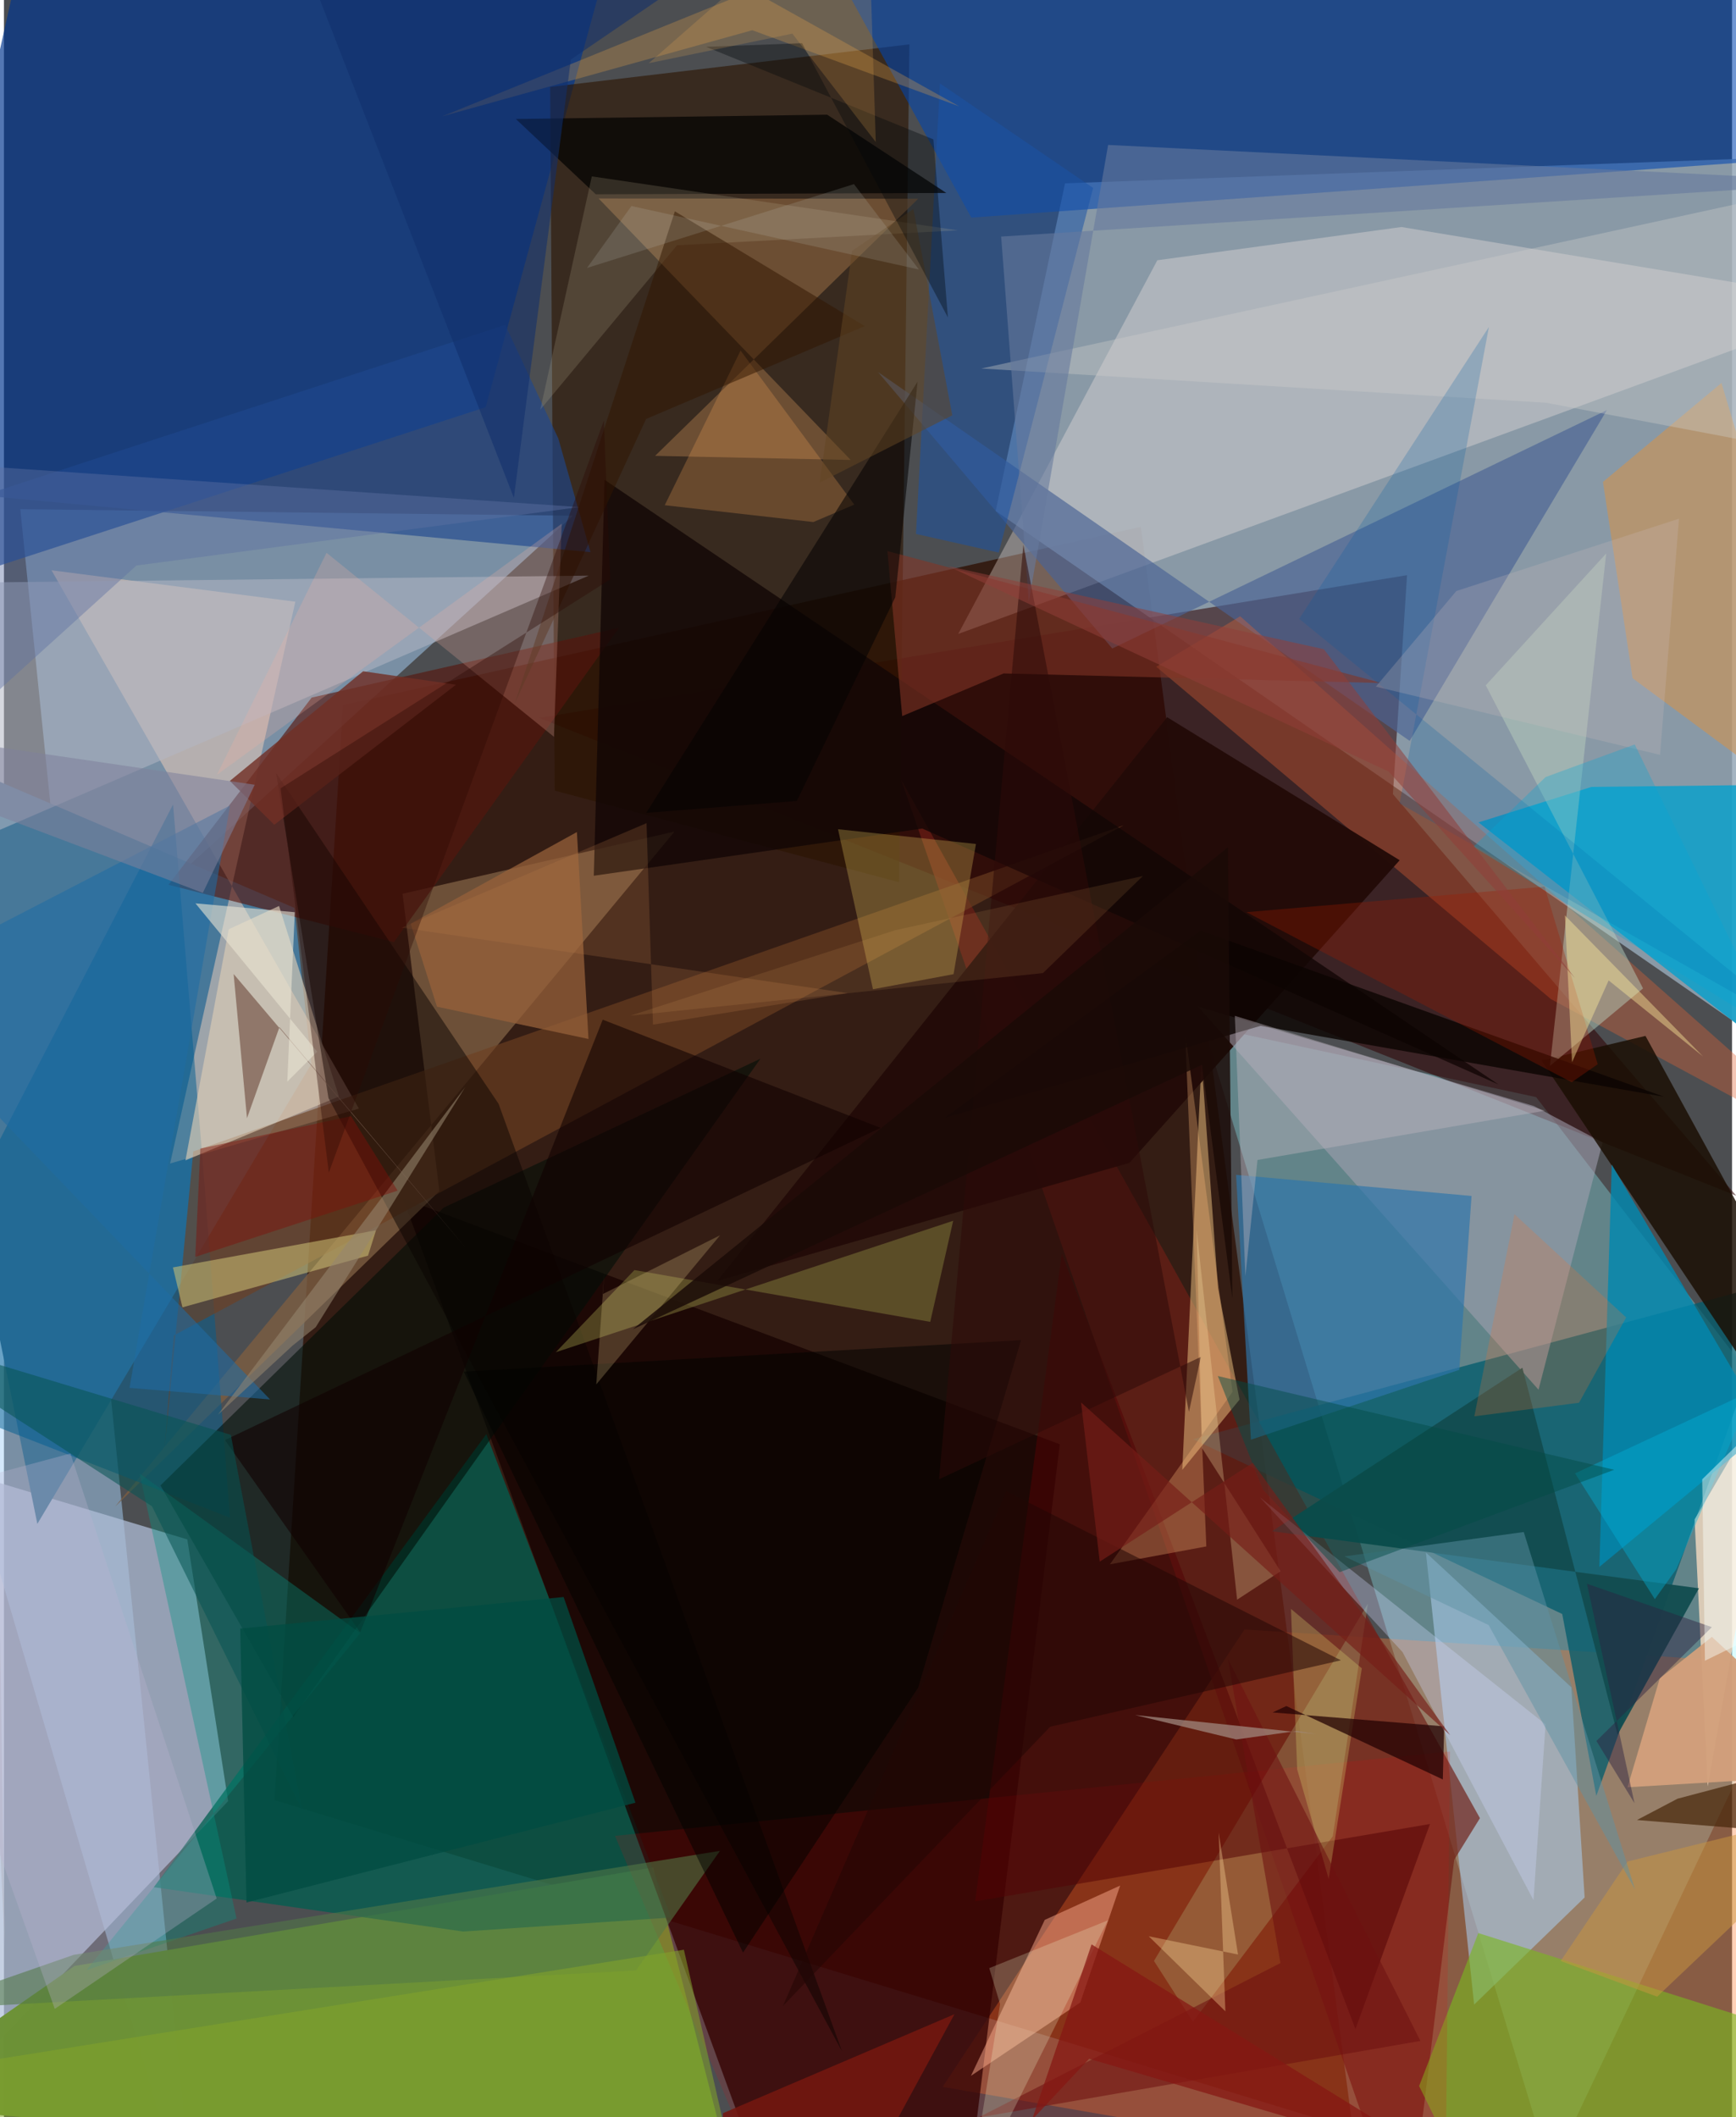 <svg xmlns="http://www.w3.org/2000/svg" width="228" height="278" viewBox="0 0 836 1024"><path fill="#4c4e51" d="M0 0h836v1024H0z"/><path fill="#30140a" fill-opacity=".847" d="M130.864 870.656l521.696 159.241-102.556-775.092-385.954 86.257z"/><path fill="#94a6b6" fill-opacity=".847" d="M891.634 531.942L898 74.714 513.313 88.67l-33.541 158.478z"/><path fill="#a9d2fa" fill-opacity=".494" d="M-62 556.623l337.231-307.185-267.326-3.161L93.57 1086z"/><path fill="#8ff6fe" fill-opacity=".322" d="M580.227 496.042l160.988 34.595L898 734.243l-149.722 315.938z"/><path fill="#ff792c" fill-opacity=".337" d="M898 807.383V1086l-443.88-76.655 146.018-221.232z"/><path fill="#00368f" fill-opacity=".675" d="M14.204-48.336L-62 293.025l295.043-96.076L303.873-62z"/><path fill="#afbfd9" fill-opacity=".729" d="M108.45 871.151l-145.948 152.88-22.462-324.16L88.698 744.56z"/><path fill="#477899" d="M-62 352.458l78.156 384.585L148.73 514.574l-8.223-75.46z"/><path fill="#2c0000" fill-opacity=".545" d="M671.939 384.104l6.83-105.914-419.798 69.016 579.06 231.122z"/><path fill="#6c9236" fill-opacity=".988" d="M-62 1017.85l414.532 35.824-38.494-150.46-279.914 47.663z"/><path fill="#2b1500" fill-opacity=".612" d="M264.24 42.065l173.79-20.608-5.05 405.214-166.542-44.264z"/><path fill="#005e50" fill-opacity=".753" d="M322.85 927.432l-89.488-233.789L72.52 912.76l149.617 21.456z"/><path fill="#0046b0" fill-opacity=".569" d="M467.966 105.241L376.136-62H898V74.535z"/><path fill="#005b6d" fill-opacity=".749" d="M575.16 696.086l284.723-76.741-89.549 249.279-16.482-87.98z"/><path fill="#eeccb9" fill-opacity=".518" d="M171.734 536.19L23.014 275.83l117.946 15.19-60.576 271.717z"/><path fill="#160201" fill-opacity=".773" d="M510.778 698.543L463.16 1086l-85.61-1.637-184.472-504.72z"/><path fill="#fcece8" fill-opacity=".325" d="M676.062 109.804L898 146.702 461.637 306.621l96.336-180.742z"/><path fill="#06a1cc" fill-opacity=".804" d="M849.708 504.261l-136.374-106.5 54.638-17.157L898 379.101z"/><path fill="#aaccec" fill-opacity=".573" d="M711.233 969.545l-23.33-218.632 70.354 65.17 6.43 101.645z"/><path fill="#7c5d41" fill-opacity=".8" d="M53.79 728.67l270.631-326.487-131.588 30.1 17.811 143.79z"/><path fill="#6e1f16" fill-opacity=".671" d="M434.054 377.139L678.685 1086l22.918-186.498 12.438-20.116z"/><path fill="#e6ba7b" fill-opacity=".537" d="M570.045 710.923l9.295-198.03 7.969 110.121 10.419 53.937z"/><path fill="#4a6395" fill-opacity=".667" d="M422.835 179.94l113.341 133.712 239.275-115.295-95.408 159.981z"/><path fill="#56160e" fill-opacity=".631" d="M148.86 337.401l-69.25 90.54 109.049 27.734L297.59 303.608z"/><path fill="#fddfc4" fill-opacity=".765" d="M873.025 591.32l-48.807 272.684-6.343-129.116L898 598.183z"/><path fill="#e26132" fill-opacity=".361" d="M748.429 483.261l-191-160.797 40.62-24.397L898 563.839z"/><path fill="#005e90" fill-opacity=".506" d="M81.813 389.1L-62 667.226l171.321 66.841-12.604-165.42z"/><path fill="#230b08" fill-opacity=".961" d="M675.213 416.063L562.71 346.876 345.113 619.502l199.37-57.064z"/><path fill="#a3a0b1" fill-opacity=".561" d="M740.128 534.936L577.63 486.842l164.752 185.312 30.986-119.602z"/><path fill="#000e07" fill-opacity=".58" d="M212.739 584.081L75.712 718.451l64.22 112.027 226.05-318.43z"/><path fill="#fbc5a1" fill-opacity=".494" d="M520.682 968.554l-52.876 35.457 35.71-75.442 36.473-16.595z"/><path fill="#7ab720" fill-opacity=".612" d="M898 993.324L722.503 1086l-37.892-77.042 28.637-74.003z"/><path fill="#6d3f22" fill-opacity=".635" d="M77.666 701.051l13.927-144.144 450.092-157.744-459.54 246.763z"/><path fill="#916941" fill-opacity=".584" d="M287.673 95.99L409.62 222.47l-94.623-1.987L442.3 96.128z"/><path fill="#1a0f03" fill-opacity=".843" d="M794.125 501.032l84.771 154.975 16.48 83.613L743.85 512.957z"/><path fill="#db9142" fill-opacity=".51" d="M787.88 328.019l110.12 81.5-67.117-224.293-57.335 47.866z"/><path fill="#b3b6c4" fill-opacity=".537" d="M282.91 278.414l-292.608 3.317L.438 941.978l-25.631-530.586z"/><path fill="#0288ae" fill-opacity=".82" d="M771.8 757.87l6.017-194.59L898 767.553V653.484z"/><path fill="#2e75aa" fill-opacity=".682" d="M709.982 578.445l-5.947 84.105-100.791 33.781-7.167-128.1z"/><path fill="#1a53a6" fill-opacity=".525" d="M526.912 90.894l-45.644 176.375-40.046-9.02 11.583-217.904z"/><path fill="#ef000b" fill-opacity=".141" d="M295.575 887.935l403.997-40.8L697.078 1086l-344.12-62.784z"/><path fill="#1f488e" fill-opacity=".635" d="M-10.169 239.673l252.675-82.541 25.684 54.961 15.565 54.953z"/><path fill="#130705" fill-opacity=".816" d="M285.347 423.57l158.898-22.83L723.03 524.534 290.548 232.048z"/><path fill="#039383" fill-opacity=".361" d="M112.515 927.917L65.613 712.656l106.72 77.202L39.869 952.934z"/><path fill="#b9cfbe" fill-opacity=".482" d="M775.112 267.71l-58.256 63.758 76.085 146.59-45.04 37.483z"/><path fill="#124d50" fill-opacity=".957" d="M819.978 768.213l-206.51-27.603 121.108-79.09 46.039 177.468z"/><path fill="#ddcbb5" fill-opacity=".643" d="M108.738 449.454L87.8 561.225l74.242-30.872-28.952-92.17z"/><path fill="#090300" fill-opacity=".486" d="M405.43 992.155l-166.147-458.29L131.67 373.93l25.318 157.166z"/><path fill="#f6d864" fill-opacity=".271" d="M459.377 471.178l10.848-62.98-66.728-7.125 16.9 77.382z"/><path fill="#cbbf75" fill-opacity=".561" d="M81.742 613.013l4.618 19.306 89.77-25.008 3.862-12.253z"/><path fill="#c9f3a8" fill-opacity=".208" d="M575.212 977.874l-18.865-29.442 103.497-172.828-16.997 112.573z"/><path fill="#847d3c" fill-opacity=".498" d="M459.216 590.443L266.96 654.028l38.051-39.746 143.098 25.055z"/><path fill="#000101" fill-opacity=".702" d="M247.642 57.557l150.613-2.082 57.632 37.863-169.575.635z"/><path fill="#823425" fill-opacity=".596" d="M483.628 325.714l-49.085 20.636-7.16-79.825 239.266 63.85z"/><path fill="#520204" fill-opacity=".525" d="M689.884 882.201l-36.08 99.188L511.75 606.304l-41.922 313.335z"/><path fill="#febc79" fill-opacity=".306" d="M535.031 756.608l46.64-8.653-10.298-249.386 22.961 174.642z"/><path fill="#97613a" fill-opacity=".745" d="M282.775 502.512L209.48 486.9l-12.715-40.165 80.415-44.304z"/><path fill="#d9d16e" fill-opacity=".302" d="M622.633 778.182l2.982 77.569 15.244 53.006 16.043-101.843z"/><path fill="#fca75b" fill-opacity=".247" d="M411.366 244.068l-19.805 8.424-71.896-8.138 36.69-74.793z"/><path fill="#c1b595" fill-opacity=".196" d="M461.496 111.416l-177.11-26.1-24.927 112.83 66.165-79.512z"/><path fill="#527947" fill-opacity=".573" d="M346.371 895.202L305.795 953l-348.42 19.077 76.337-26.583z"/><path fill="#d2a07b" fill-opacity=".957" d="M898 857.8l-71.76-66.1-25.191 20.028-15.62 52.709z"/><path fill="#230203" fill-opacity=".741" d="M613.717 828.249l6.668-3.091 75.695 35.502.677-25.677z"/><path fill="#0c0402" fill-opacity=".812" d="M607.915 496.167l-152.74 44.468 123.754-90.523 224.252 80.38z"/><path fill="#6d1010" fill-opacity=".569" d="M617.522 949.477l-146.159 74.705 213.88-37.06-93.131-184.825z"/><path fill="#c1b8c2" fill-opacity=".4" d="M745.56 537.202l-150.1-45.885 5.11 125.926 5.861-56.211z"/><path fill="#d2daff" fill-opacity=".322" d="M745.786 834.02l-5.836 85.016-63.356-119.98-68.973-74.827z"/><path fill="#000201" fill-opacity=".506" d="M492.04 648.162L442.243 816.33l-84.708 128.06-135.097-280.993z"/><path fill="#311600" fill-opacity=".514" d="M247.165 340.099l77.405-237.881 91.876 55.507-105.788 44.909z"/><path fill="#cfcecb" fill-opacity=".365" d="M746.044 194.781L898 223.61 872.374 91.258l-399.58 86.978z"/><path fill="#e0a046" fill-opacity=".302" d="M362.024 14.619L212.05 56.26 361.81-4.545 462.134 51.45z"/><path fill="#9e1a00" fill-opacity=".318" d="M758.41 523.45l-157.335-82.269 144.231-12.343 25.714 85.89z"/><path fill="#ed7136" fill-opacity=".239" d="M730.77 587.294l54.004 49.897-22.796 41.266-50.653 6.572z"/><path fill="#110100" fill-opacity=".576" d="M106.92 696.503l65.425 92.967 117.32-296.291 134.377 52.327z"/><path fill="#1f6ca5" fill-opacity=".561" d="M60.743 671.266l48.648-281.697L-62 478.194 128.718 676.87z"/><path fill="#66799e" fill-opacity=".58" d="M495.792 290.98l38.37-220.88L898 88.032l-415.584 26.381z"/><path fill="#49280b" fill-opacity=".725" d="M898 846.578l-11.853 41.499L790 880.275l19.632-10.312z"/><path fill="#beb3d0" fill-opacity=".302" d="M32.15 702.99L-62 728.313l86.574 243.308 78.34-53.374z"/><path fill="#96866f" fill-opacity=".561" d="M103.522 684.25l36.115-33.444 11.178-8.893 72.288-116.06z"/><path fill="#f2b29f" fill-opacity=".239" d="M103.008 374.772L269.82 253.307l-3.739 103.074-110.024-89.006z"/><path fill="#f3ffd4" fill-opacity=".227" d="M534.05 928.819l-67.528 135.59 15.367-95.109-5.227-17.379z"/><path fill="#050302" fill-opacity=".561" d="M431.195 288.874l-47.628 98.518-72.854 5.762L441.983 184.6z"/><path fill="#015ca4" fill-opacity=".224" d="M626.612 299.303l247.917 202.338-199.353-113.044 43.205-230.465z"/><path fill="#230705" fill-opacity=".537" d="M646.784 803.036l-140.65 32.13L376.86 970.21l108.124-248.934z"/><path fill="#075552" fill-opacity=".549" d="M144.14 875.218l-34.398-181.24L-62 642.03l133.635 86.528z"/><path fill="#74170f" fill-opacity=".882" d="M347.258 1038.944l67.765 17.677 44.805-82.426-111.974 47.872z"/><path fill="#83a32b" fill-opacity=".553" d="M328.937 943.016L-62 1005.338 187.322 1086l166.662-33.067z"/><path fill="#ca9640" fill-opacity=".494" d="M785.49 900.343L898 872.527l-98.234 93.198-46.66-17.258z"/><path fill="#5e72a1" fill-opacity=".427" d="M64.108 273.514l-98.61 89.33L-62 221.977l340.397 23.284z"/><path fill="#713025" fill-opacity=".808" d="M109.273 377.713l64.475-53.046 44.923 6.503-87.898 67.747z"/><path fill="#896e60" fill-opacity=".882" d="M133.274 496.78l-15.704 44.062-6.462-69.756L223.642 603.82z"/><path fill="#bc7b4b" fill-opacity=".22" d="M313.971 495.579l-3.11-97.453-118.435 50.542 215.742 31.668z"/><path fill="#a18a80" fill-opacity=".725" d="M634.875 838.736l-9.382-1.524-29.337 4.105-48.924-11.812z"/><path fill="#e9e4d3" fill-opacity=".596" d="M140.696 441.2l-3.626 81.95 14.478-14.484-58.91-71.741z"/><path fill="#800f08" fill-opacity=".439" d="M190.447 575.864l-97.9 32.055 2.473-52.4 72.89-15.667z"/><path fill="#2e0b08" fill-opacity=".537" d="M452.367 715.459l40.794-451.982 80.104 419.393 5.767-26.586z"/><path fill="#ffec9d" fill-opacity=".424" d="M821.949 510.959l-45.65-36.763-17.691 39.54-3.482-71.012z"/><path fill="#2d2140" fill-opacity=".459" d="M770.393 842.05l18.407 30.08-22.995-106.122 60.43 20.979z"/><path fill="#fce096" fill-opacity=".22" d="M346.452 597.453l-59.903 72.14 3.962-55.008-.913 11.357z"/><path fill="#00b1da" fill-opacity=".396" d="M798.642 773.459l10.472-14.643 37.036-86.389-86.096 40.203z"/><path fill="#feda9c" fill-opacity=".357" d="M590.895 972.81l-3.267-86.445 9.374 58.97-43.2-8.835z"/><path fill="#102f6b" fill-opacity=".561" d="M274.25 28.797L317.165-.499 151.553-3.462l95.135 244.272z"/><path fill="#5d91a5" fill-opacity=".482" d="M648.468 752.763l86.768-11.774 53.851 172.986-70.845-127.987z"/><path fill="#634524" fill-opacity=".522" d="M394.63 233.434l64.154-32.546-18.824-99.773-29.666 20.193z"/><path fill="#004c42" fill-opacity=".753" d="M305.504 871.911l-34.76-99.495-156.46 15.267 3.045 132.483z"/><path fill="#d0bebd" fill-opacity=".239" d="M810.333 250.871l-107.71 34.99-38.94 46.24 137.486 32.987z"/><path fill="#2b0a05" fill-opacity=".376" d="M290.232 203.392l3.049 76.86-159.461 101.02 23.345 185.885z"/><path fill="#004c45" fill-opacity=".455" d="M646.156 760.415l132.837-49.537-191.77-45.35 21.834 54.93z"/><path fill="#00a8d6" fill-opacity=".294" d="M710.93 409.541l34.852-33.702 43.133-15.778 67.674 138.69z"/><path fill="#00080b" fill-opacity=".361" d="M449.635 67.41l7.027 86.137-70.54-132.658-46.443 1.768z"/><path fill="#f9fffb" fill-opacity=".443" d="M822.884 803.244l-1.314-87.766 76.43-74.91v125.801z"/><path fill="#ffe9ae" fill-opacity=".267" d="M596.567 773.705l21.052-13.74-38.053-59.608-2.593-105.464z"/><path fill="#913d39" fill-opacity=".541" d="M669.925 373.224l-213.253-99.426 181.844 40.197 121.46 159.048z"/><path fill="#fab752" fill-opacity=".184" d="M311.914 30.575L417.567-62l4.194 130.685-40.353-52.42z"/><path fill="#7f819c" fill-opacity=".553" d="M121.317 379.556L-62 352.738v19.395l158.206 59.715z"/><path fill="#861613" fill-opacity=".725" d="M497.31 1025.316l27.678-29.564 173.574 51.118-172.406-106.446z"/><path fill="#1a0a07" fill-opacity=".831" d="M304.26 642.91l287.852-233.102 2.145 218.182-14.649-113.018z"/><path fill="#c0c5be" fill-opacity=".173" d="M411.2 89.048l31.422 41.285-139.073-30.688-21.49 29.954z"/><path fill="#761d17" fill-opacity=".655" d="M604.15 707.53l-74.039 47.773-9.037-76.99 178.564 160.905z"/><path fill="#fdbb6b" fill-opacity=".114" d="M550.977 423.706l-48.338 46.946-199.625 20.593 128.3-41.38z"/></svg>